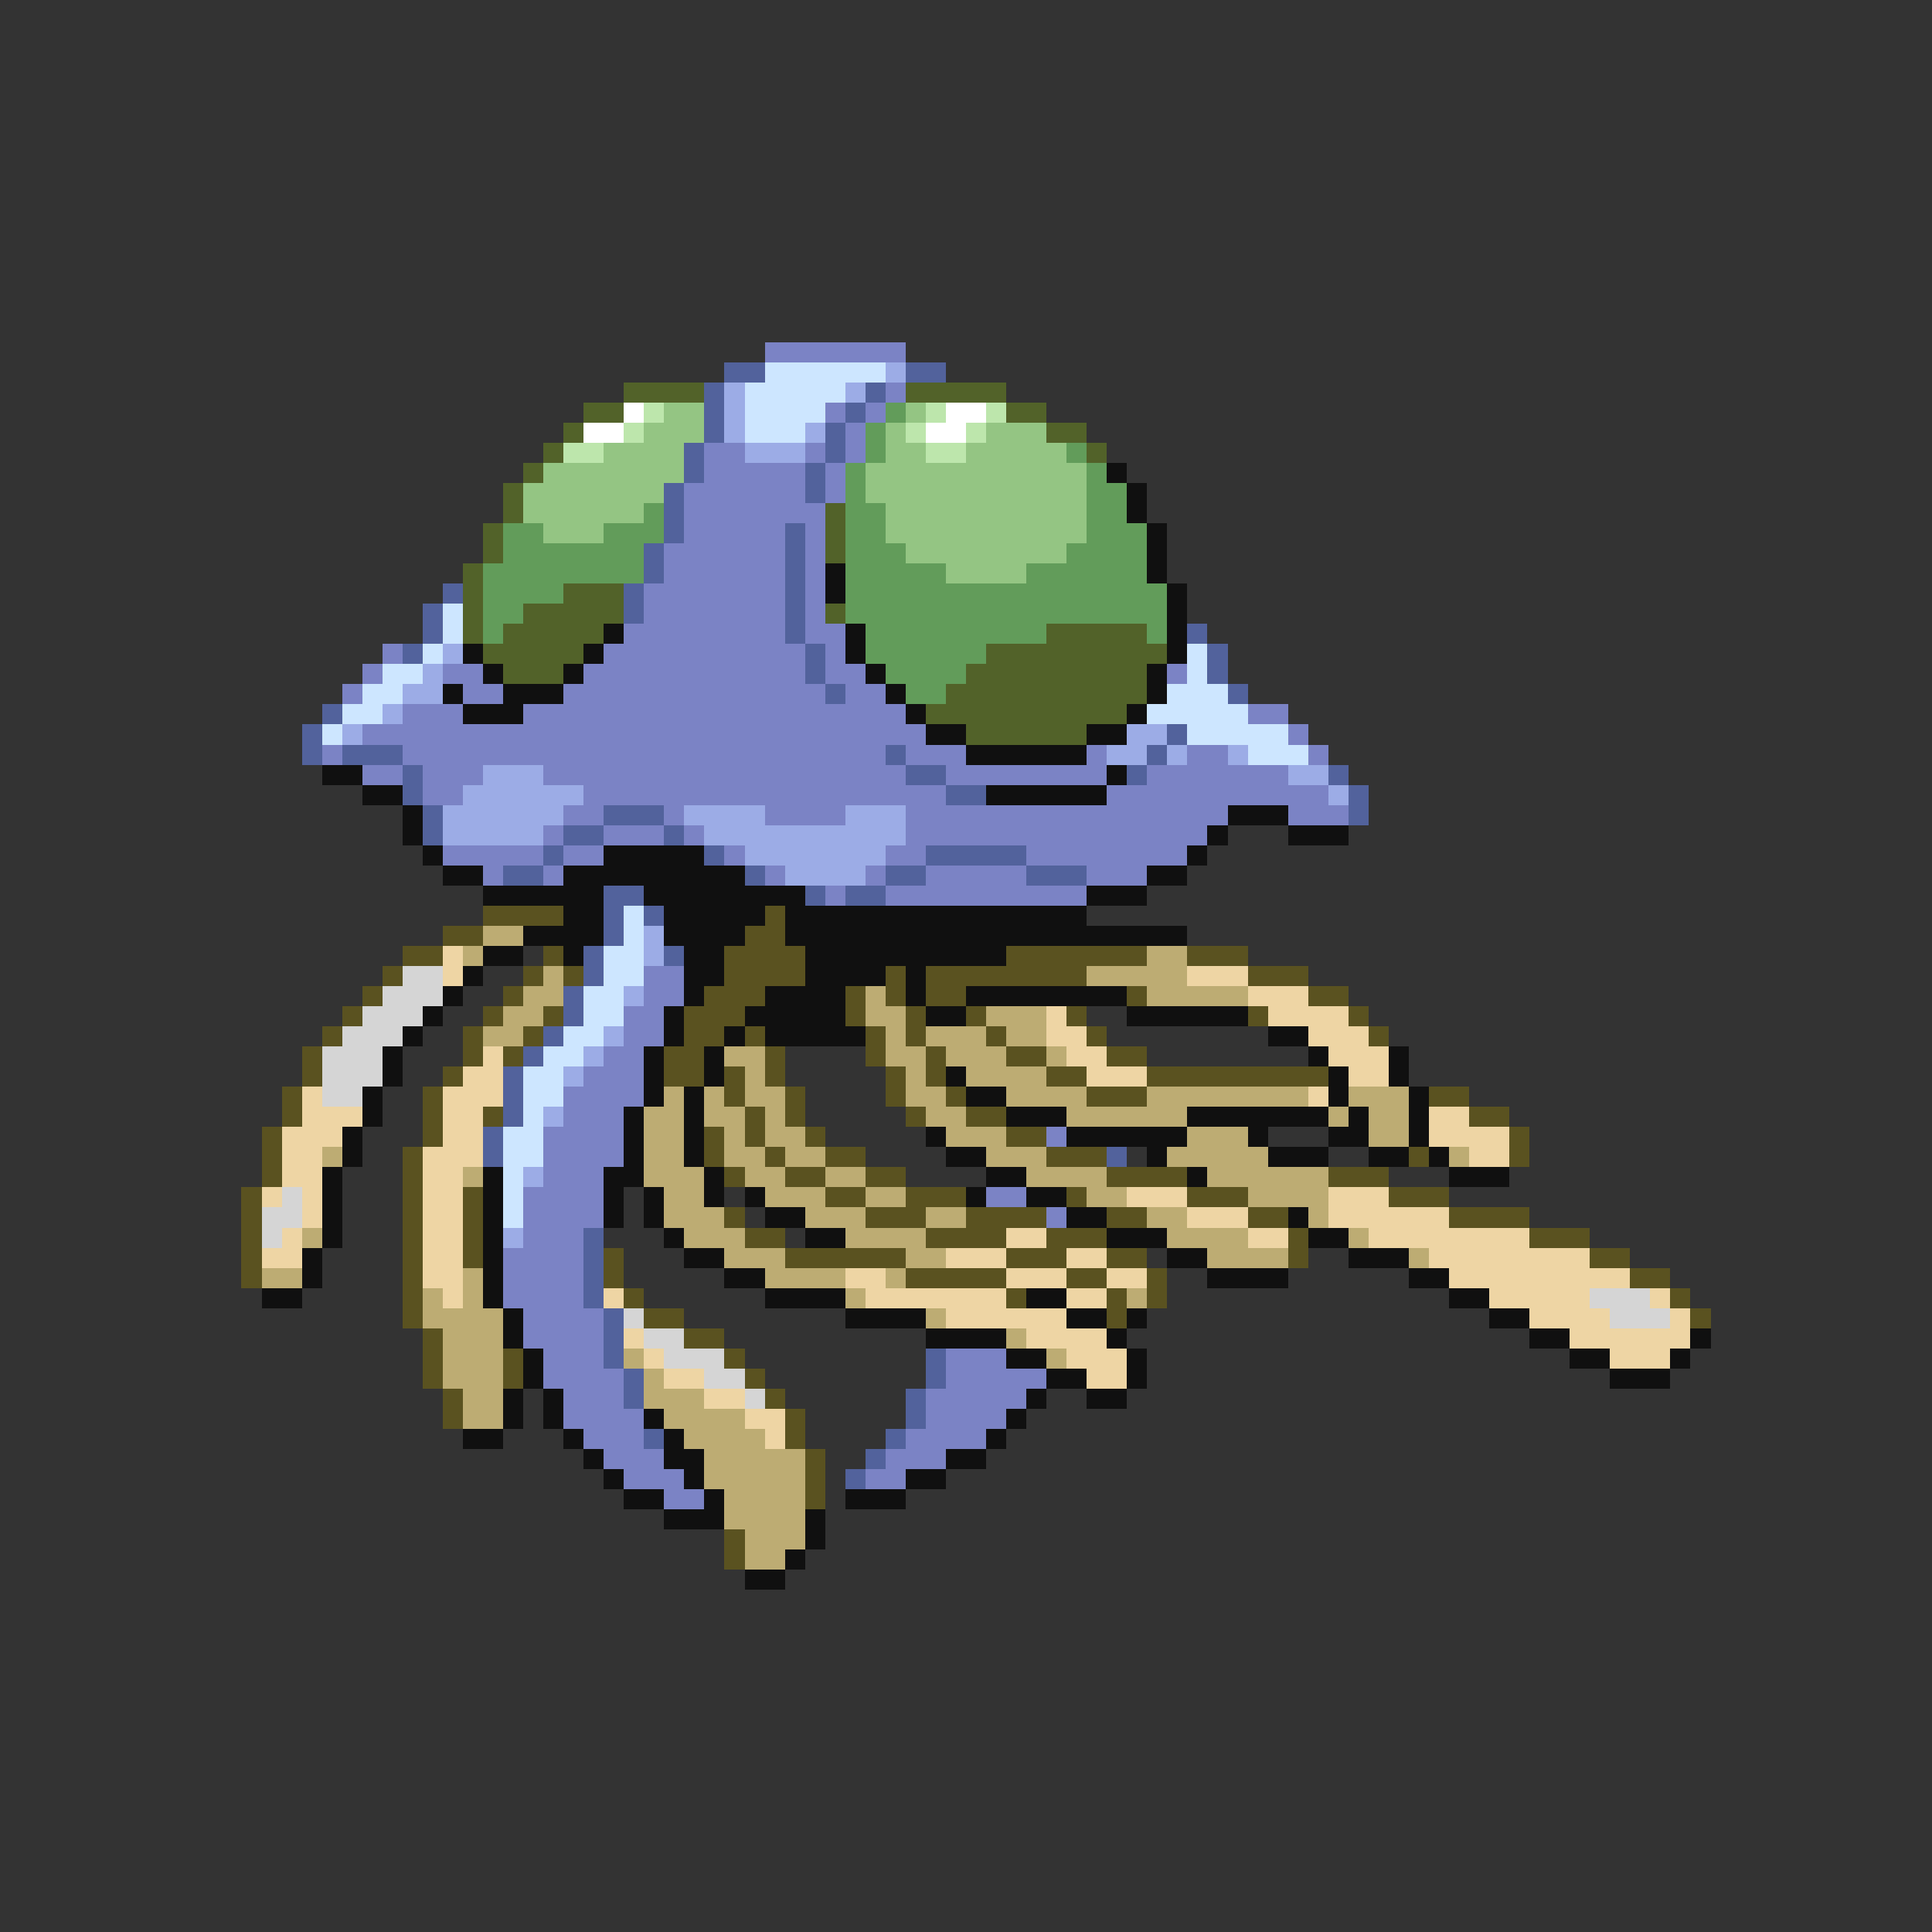 <svg xmlns="http://www.w3.org/2000/svg" viewBox="0 -0.5 96 96" shape-rendering="crispEdges">
<rect x="0" y="-0.5" width="96" height="96" fill="#333333" stroke="none"/>
<path stroke="#7b83c5" d="M38 17h7M44 19h1M41 20h1M43 20h1M42 21h1M35 22h2M40 22h1M42 22h1M35 23h5M41 23h1M34 24h6M41 24h1M34 25h7M34 26h5M40 26h1M33 27h6M40 27h1M33 28h6M40 28h1M32 29h7M40 29h1M32 30h7M40 30h1M31 31h8M40 31h2M19 32h1M30 32h10M41 32h1M18 33h1M22 33h2M29 33h11M41 33h2M58 33h1M17 34h1M23 34h2M28 34h13M42 34h2M20 35h3M26 35h19M62 35h2M18 36h28M64 36h1M16 37h1M20 37h24M45 37h3M54 37h1M59 37h2M65 37h1M18 38h2M21 38h3M27 38h18M47 38h8M57 38h7M21 39h2M29 39h18M55 39h11M28 40h2M33 40h1M38 40h4M45 40h16M64 40h3M27 41h1M30 41h3M34 41h1M45 41h15M22 42h5M28 42h2M36 42h1M44 42h2M51 42h8M24 43h1M27 43h1M38 43h1M43 43h1M46 43h5M54 43h3M41 44h1M44 44h10M32 48h2M32 49h2M31 50h2M31 51h2M30 52h2M29 53h3M28 54h4M28 55h3M27 56h4M52 56h1M27 57h4M27 58h3M26 59h4M49 59h2M26 60h4M52 60h1M26 61h3M25 62h4M25 63h4M25 64h4M26 65h4M26 66h4M27 67h3M47 67h3M27 68h4M47 68h5M28 69h3M46 69h5M28 70h4M46 70h4M29 71h3M45 71h4M30 72h3M44 72h3M31 73h3M43 73h2M33 74h2" />
<path stroke="#52629c" d="M36 18h2M45 18h2M35 19h1M43 19h1M35 20h1M42 20h1M35 21h1M41 21h1M34 22h1M41 22h1M34 23h1M40 23h1M33 24h1M40 24h1M33 25h1M33 26h1M39 26h1M32 27h1M39 27h1M32 28h1M39 28h1M22 29h1M31 29h1M39 29h1M21 30h1M31 30h1M39 30h1M21 31h1M39 31h1M59 31h1M20 32h1M40 32h1M60 32h1M40 33h1M60 33h1M41 34h1M61 34h1M16 35h1M15 36h1M58 36h1M15 37h1M17 37h3M44 37h1M57 37h1M20 38h1M45 38h2M56 38h1M66 38h1M20 39h1M47 39h2M67 39h1M21 40h1M30 40h3M67 40h1M21 41h1M28 41h2M33 41h1M27 42h1M35 42h1M46 42h5M25 43h2M37 43h1M44 43h2M51 43h3M30 44h2M40 44h1M42 44h2M30 45h1M32 45h1M30 46h1M29 47h1M33 47h1M29 48h1M28 49h1M28 50h1M27 51h1M26 52h1M25 53h1M25 54h1M25 55h1M24 56h1M24 57h1M55 57h1M29 61h1M29 62h1M29 63h1M29 64h1M30 65h1M30 66h1M30 67h1M46 67h1M31 68h1M46 68h1M31 69h1M45 69h1M45 70h1M32 71h1M44 71h1M43 72h1M42 73h1" />
<path stroke="#cde6ff" d="M38 18h6M37 19h5M37 20h4M37 21h3M22 30h1M22 31h1M21 32h1M59 32h1M19 33h2M59 33h1M18 34h2M58 34h3M17 35h2M57 35h5M16 36h1M59 36h5M62 37h3M31 45h1M31 46h1M30 47h2M30 48h2M29 49h2M29 50h2M28 51h2M27 52h2M26 53h2M26 54h2M26 55h1M25 56h2M25 57h2M25 58h1M25 59h1M25 60h1" />
<path stroke="#9cace6" d="M44 18h1M36 19h1M42 19h1M36 20h1M36 21h1M40 21h1M37 22h3M22 32h1M21 33h1M20 34h2M19 35h1M17 36h1M56 36h2M55 37h2M58 37h1M61 37h1M24 38h3M64 38h2M23 39h6M66 39h1M22 40h6M34 40h4M42 40h3M22 41h5M35 41h10M37 42h7M39 43h4M32 46h1M32 47h1M31 49h1M30 51h1M29 52h1M28 53h1M27 55h1M26 58h1M25 61h1" />
<path stroke="#526229" d="M31 19h4M45 19h5M29 20h2M50 20h2M28 21h1M52 21h2M27 22h1M54 22h1M26 23h1M25 24h1M25 25h1M41 25h1M24 26h1M41 26h1M24 27h1M41 27h1M23 28h1M23 29h1M28 29h3M23 30h1M26 30h5M41 30h1M23 31h1M25 31h5M52 31h5M24 32h5M49 32h9M25 33h3M48 33h9M47 34h10M46 35h10M48 36h6" />
<path stroke="#ffffff" d="M31 20h1M47 20h2M29 21h2M46 21h2" />
<path stroke="#bde6ac" d="M32 20h1M46 20h1M49 20h1M31 21h1M45 21h1M48 21h1M28 22h2M46 22h2" />
<path stroke="#94c583" d="M33 20h2M45 20h1M32 21h3M44 21h1M49 21h3M30 22h4M44 22h2M48 22h5M27 23h7M43 23h11M26 24h7M43 24h11M26 25h6M44 25h10M27 26h3M44 26h10M45 27h8M47 28h4" />
<path stroke="#629c5a" d="M44 20h1M43 21h1M43 22h1M53 22h1M42 23h1M54 23h1M42 24h1M54 24h2M32 25h1M42 25h2M54 25h2M25 26h2M30 26h3M42 26h2M54 26h3M25 27h7M42 27h3M53 27h4M24 28h8M42 28h5M51 28h6M24 29h4M42 29h16M24 30h2M42 30h16M24 31h1M43 31h9M57 31h1M43 32h6M44 33h4M45 34h2" />
<path stroke="#101010" d="M55 23h1M56 24h1M56 25h1M57 26h1M57 27h1M41 28h1M57 28h1M41 29h1M58 29h1M58 30h1M30 31h1M42 31h1M58 31h1M23 32h1M29 32h1M42 32h1M58 32h1M24 33h1M28 33h1M43 33h1M57 33h1M22 34h1M25 34h3M44 34h1M57 34h1M23 35h3M45 35h1M56 35h1M46 36h2M54 36h2M48 37h6M16 38h2M55 38h1M18 39h2M49 39h6M20 40h1M61 40h3M20 41h1M60 41h1M64 41h3M21 42h1M30 42h5M59 42h1M22 43h2M28 43h9M57 43h2M24 44h6M32 44h8M54 44h3M28 45h2M33 45h5M39 45h15M26 46h4M33 46h4M39 46h20M24 47h2M28 47h1M34 47h2M40 47h10M23 48h1M34 48h2M40 48h4M45 48h1M22 49h1M34 49h1M38 49h4M45 49h1M48 49h8M21 50h1M33 50h1M37 50h5M46 50h2M56 50h6M20 51h1M33 51h1M36 51h1M38 51h5M63 51h2M19 52h1M32 52h1M35 52h1M65 52h1M69 52h1M19 53h1M32 53h1M35 53h1M47 53h1M66 53h1M69 53h1M18 54h1M32 54h1M34 54h1M48 54h2M66 54h1M70 54h1M18 55h1M31 55h1M34 55h1M50 55h3M59 55h7M67 55h1M70 55h1M17 56h1M31 56h1M34 56h1M46 56h1M53 56h6M62 56h1M66 56h2M70 56h1M17 57h1M31 57h1M34 57h1M47 57h2M57 57h1M63 57h3M68 57h2M71 57h1M16 58h1M24 58h1M30 58h2M35 58h1M49 58h2M59 58h1M72 58h3M16 59h1M24 59h1M30 59h1M32 59h1M35 59h1M37 59h1M48 59h1M51 59h2M16 60h1M24 60h1M30 60h1M32 60h1M38 60h2M53 60h2M64 60h1M16 61h1M24 61h1M33 61h1M40 61h2M55 61h3M65 61h2M15 62h1M24 62h1M34 62h2M58 62h2M67 62h3M15 63h1M24 63h1M36 63h2M60 63h4M70 63h2M13 64h2M24 64h1M38 64h4M51 64h2M72 64h2M25 65h1M42 65h4M53 65h2M56 65h1M74 65h2M25 66h1M46 66h4M55 66h1M76 66h2M84 66h1M26 67h1M50 67h2M56 67h1M78 67h2M83 67h1M26 68h1M52 68h2M56 68h1M80 68h3M25 69h1M27 69h1M51 69h1M54 69h2M25 70h1M27 70h1M32 70h1M50 70h1M23 71h2M28 71h1M33 71h1M49 71h1M29 72h1M33 72h2M47 72h2M30 73h1M34 73h1M45 73h2M31 74h2M35 74h1M42 74h3M33 75h3M40 75h1M40 76h1M39 77h1M37 78h2" />
<path stroke="#5a5220" d="M24 45h4M38 45h1M22 46h2M37 46h2M20 47h2M27 47h1M36 47h4M50 47h7M59 47h3M19 48h1M26 48h1M28 48h1M36 48h4M44 48h1M46 48h8M62 48h3M18 49h1M25 49h1M35 49h3M42 49h1M44 49h1M46 49h2M56 49h1M65 49h2M17 50h1M24 50h1M27 50h1M34 50h3M42 50h1M45 50h1M48 50h1M53 50h1M62 50h1M67 50h1M16 51h1M23 51h1M26 51h1M34 51h2M37 51h1M43 51h1M45 51h1M49 51h1M54 51h1M68 51h1M15 52h1M23 52h1M25 52h1M33 52h2M38 52h1M43 52h1M46 52h1M50 52h2M55 52h2M15 53h1M22 53h1M33 53h2M36 53h1M38 53h1M44 53h1M46 53h1M52 53h2M57 53h9M14 54h1M21 54h1M36 54h1M39 54h1M44 54h1M47 54h1M54 54h3M71 54h2M14 55h1M21 55h1M24 55h1M37 55h1M39 55h1M45 55h1M48 55h2M73 55h2M13 56h1M21 56h1M35 56h1M37 56h1M40 56h1M50 56h2M75 56h1M13 57h1M20 57h1M35 57h1M38 57h1M41 57h2M52 57h3M70 57h1M75 57h1M13 58h1M20 58h1M36 58h1M39 58h2M43 58h2M55 58h4M66 58h3M12 59h1M20 59h1M23 59h1M41 59h2M45 59h3M53 59h1M59 59h3M69 59h3M12 60h1M20 60h1M23 60h1M36 60h1M43 60h3M48 60h4M55 60h2M62 60h2M72 60h4M12 61h1M20 61h1M23 61h1M37 61h2M46 61h4M52 61h3M64 61h1M76 61h3M12 62h1M20 62h1M23 62h1M30 62h1M39 62h6M50 62h3M55 62h2M64 62h1M79 62h2M12 63h1M20 63h1M30 63h1M45 63h5M53 63h2M57 63h1M81 63h2M20 64h1M31 64h1M50 64h1M55 64h1M57 64h1M83 64h1M20 65h1M32 65h2M55 65h1M84 65h1M21 66h1M34 66h2M21 67h1M25 67h1M36 67h1M21 68h1M25 68h1M37 68h1M22 69h1M38 69h1M22 70h1M39 70h1M39 71h1M40 72h1M40 73h1M40 74h1M36 76h1M36 77h1" />
<path stroke="#bdac73" d="M24 46h2M23 47h1M57 47h2M27 48h1M54 48h5M26 49h2M43 49h1M57 49h5M25 50h2M43 50h2M49 50h3M24 51h2M44 51h1M46 51h3M50 51h2M36 52h2M44 52h2M47 52h3M52 52h1M37 53h1M45 53h1M48 53h4M33 54h1M35 54h1M37 54h2M45 54h2M50 54h4M57 54h8M67 54h3M32 55h2M35 55h2M38 55h1M46 55h2M53 55h6M66 55h1M68 55h2M32 56h2M36 56h1M38 56h2M47 56h3M59 56h3M68 56h2M16 57h1M32 57h2M36 57h2M39 57h2M49 57h3M58 57h5M72 57h1M23 58h1M32 58h3M37 58h2M41 58h2M51 58h4M60 58h6M33 59h2M38 59h3M43 59h2M54 59h2M62 59h4M33 60h3M40 60h3M46 60h2M57 60h2M65 60h1M15 61h1M34 61h3M42 61h4M58 61h4M67 61h1M36 62h3M45 62h2M60 62h4M70 62h1M13 63h2M23 63h1M38 63h4M44 63h1M21 64h1M23 64h1M42 64h1M56 64h1M21 65h4M46 65h1M22 66h3M50 66h1M22 67h3M31 67h1M52 67h1M22 68h3M32 68h1M23 69h2M32 69h3M23 70h2M33 70h4M34 71h4M35 72h5M35 73h5M36 74h4M36 75h4M37 76h3M37 77h2" />
<path stroke="#eed5a4" d="M22 47h1M22 48h1M59 48h3M62 49h3M52 50h1M63 50h4M52 51h2M65 51h3M24 52h1M53 52h2M66 52h3M23 53h2M54 53h3M67 53h2M15 54h1M22 54h3M65 54h1M15 55h3M22 55h2M71 55h2M14 56h3M22 56h2M71 56h4M14 57h2M21 57h3M73 57h2M14 58h2M21 58h2M13 59h1M15 59h1M21 59h2M56 59h3M66 59h3M15 60h1M21 60h2M59 60h3M66 60h6M14 61h1M21 61h2M50 61h2M62 61h2M68 61h8M13 62h2M21 62h2M47 62h3M53 62h2M71 62h8M21 63h2M42 63h2M50 63h3M55 63h2M72 63h9M22 64h1M30 64h1M43 64h7M53 64h2M74 64h5M82 64h1M47 65h6M76 65h4M83 65h1M31 66h1M51 66h4M78 66h6M32 67h1M53 67h3M80 67h3M33 68h2M54 68h2M35 69h2M37 70h2M38 71h1" />
<path stroke="#d5d5d5" d="M20 48h2M19 49h3M18 50h3M17 51h3M16 52h3M16 53h3M16 54h2M14 59h1M13 60h2M13 61h1M79 64h3M31 65h1M80 65h3M32 66h2M33 67h3M35 68h2M37 69h1" />
</svg>